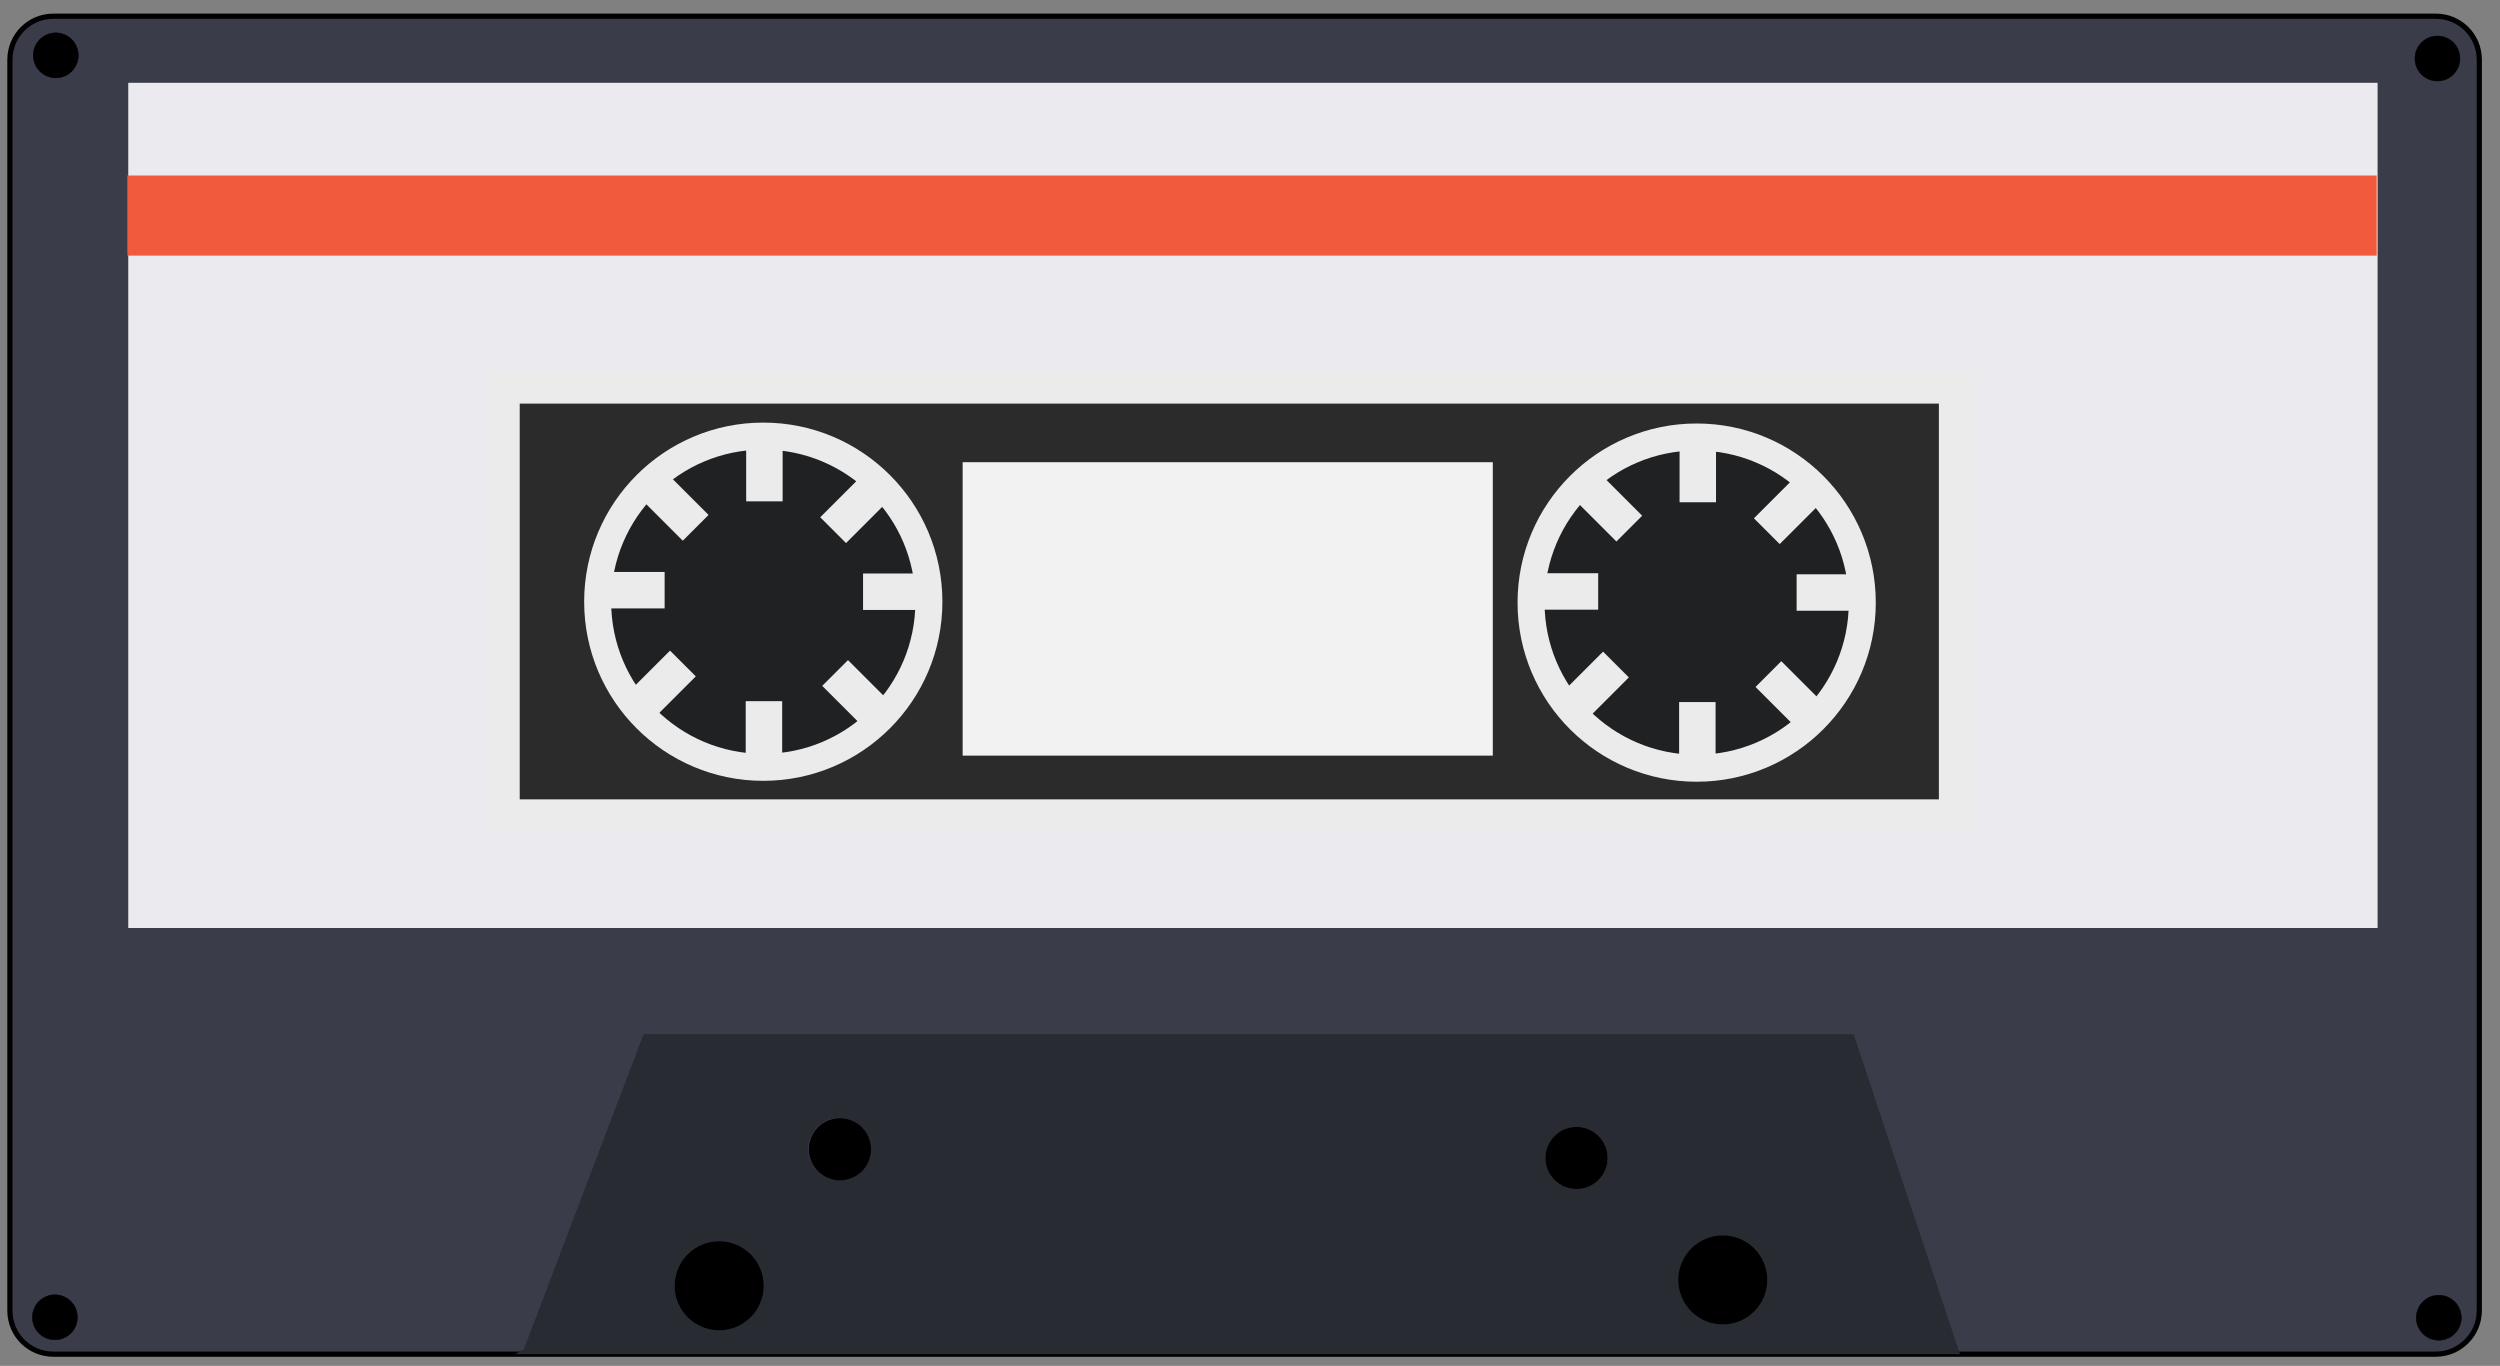 <?xml version="1.0" encoding="utf-8"?>
<!-- Generator: Adobe Illustrator 24.0.2, SVG Export Plug-In . SVG Version: 6.00 Build 0)  -->
<svg version="1.1" id="Layer_1" xmlns="http://www.w3.org/2000/svg" xmlns:xlink="http://www.w3.org/1999/xlink" x="0px" y="0px"
	 viewBox="0 0 555.5 303.5" style="enable-background:new 0 0 555.5 303.5;" xml:space="preserve">
<rect x="0" y="0" width="555.5" height="303.5" fill="#808080" stroke="none"/>
<style type="text/css">
	.st0{fill:#3A3D49;stroke:#000000;stroke-width:1.155;stroke-miterlimit:10;}
	.st1{fill:#282B32;}
	.st2{fill:#EBEAEF;}
	.st3{fill:#2B2B2B;stroke:#EBEBEC;stroke-width:7.161;stroke-miterlimit:10;}
	.st4{fill:#1F2123;stroke:#EBEBEC;stroke-width:6;stroke-miterlimit:10;}
	.st5{fill:#EBEBEC;}
	.st6{fill:#F2F2F3;}
	.st7{fill:#F15B3C;}
	.st8{stroke:#000000;stroke-width:0.114;stroke-miterlimit:10;}
</style>
<path class="st0" d="M541.2,300.9h-418H11.9c-5.4,0-9.7-4.3-9.7-9.7V13.3c0-5.4,4.3-9.7,9.7-9.7h529.3c5.4,0,9.7,4.3,9.7,9.7v277.9
	C550.9,296.5,546.6,300.9,541.2,300.9z"/>
<g>
	<path class="st1" d="M411.9,229.8H143l-26.6,70l-2,1.1h321.1L411.9,229.8z M159.8,295.6c-5.5,0-9.9-4.4-9.9-9.9
		c0-5.5,4.4-9.9,9.9-9.9s9.9,4.4,9.9,9.9C169.7,291.2,165.3,295.6,159.8,295.6z M186.5,262.2c-3.8,0-6.9-3.1-6.9-6.9
		c0-3.8,3.1-6.9,6.9-6.9s6.9,3.1,6.9,6.9C193.4,259.1,190.3,262.2,186.5,262.2z M350.3,264.2c-3.8,0-6.9-3.1-6.9-6.9
		c0-3.8,3.1-6.9,6.9-6.9s6.9,3.1,6.9,6.9C357.1,261.1,354.1,264.2,350.3,264.2z M382.8,294.3c-5.5,0-9.9-4.4-9.9-9.9
		c0-5.5,4.4-9.9,9.9-9.9s9.9,4.4,9.9,9.9C392.7,289.9,388.3,294.3,382.8,294.3z"/>
	<circle cx="159.8" cy="285.7" r="9.9"/>
	<ellipse transform="matrix(0.383 -0.924 0.924 0.383 -120.69 329.913)" cx="186.5" cy="255.3" rx="6.9" ry="6.9"/>
	<circle cx="382.8" cy="284.4" r="9.9"/>
	<circle cx="350.3" cy="257.3" r="6.9"/>
</g>
<rect x="28.5" y="18.4" class="st2" width="499.8" height="187.8"/>
<rect x="111.9" y="86.1" class="st3" width="322.5" height="95.1"/>
<circle class="st4" cx="169.6" cy="133.7" r="36.8"/>
<rect x="165.7" y="155.8" class="st5" width="8.1" height="12.6"/>
<rect x="165.8" y="98.8" class="st5" width="8.1" height="12.6"/>
<rect x="137.3" y="124.9" transform="matrix(-1.836970e-16 1 -1 -1.836970e-16 272.578 -10.21)" class="st5" width="8.1" height="12.6"/>
<rect x="194" y="125.1" transform="matrix(-1.836970e-16 1 -1 -1.836970e-16 329.471 -66.57)" class="st5" width="8.1" height="12.6"/>
<rect x="185.5" y="107.1" transform="matrix(0.707 0.707 -0.707 0.707 135.738 -100.836)" class="st5" width="8.1" height="12.6"/>
<rect x="146.1" y="106.5" transform="matrix(0.707 -0.707 0.707 0.707 -35.783 139.236)" class="st5" width="8.1" height="12.6"/>
<rect x="186" y="147.7" transform="matrix(0.707 -0.707 0.707 0.707 -53.231 179.477)" class="st5" width="8.1" height="12.6"/>
<rect x="143.2" y="145.6" transform="matrix(0.707 0.707 -0.707 0.707 150.576 -59.617)" class="st5" width="8.1" height="12.6"/>
<circle class="st4" cx="377" cy="133.9" r="36.8"/>
<rect x="373.1" y="156" class="st5" width="8.1" height="12.6"/>
<rect x="373.2" y="99" class="st5" width="8.1" height="12.6"/>
<rect x="344.8" y="125.1" transform="matrix(-1.836970e-16 1 -1 -1.836970e-16 480.218 -217.43)" class="st5" width="8.1" height="12.6"/>
<rect x="401.4" y="125.3" transform="matrix(-1.836970e-16 1 -1 -1.836970e-16 537.111 -273.791)" class="st5" width="8.1" height="12.6"/>
<rect x="393" y="107.3" transform="matrix(0.707 0.707 -0.707 0.707 196.641 -247.45)" class="st5" width="8.1" height="12.6"/>
<rect x="353.6" y="106.7" transform="matrix(0.707 -0.707 0.707 0.707 24.824 285.972)" class="st5" width="8.1" height="12.6"/>
<rect x="393.4" y="147.9" transform="matrix(0.707 -0.707 0.707 0.707 7.375 326.214)" class="st5" width="8.1" height="12.6"/>
<rect x="350.6" y="145.9" transform="matrix(0.707 0.707 -0.707 0.707 211.479 -206.231)" class="st5" width="8.1" height="12.6"/>
<rect x="213.9" y="102.7" class="st6" width="117.8" height="65.2"/>
<rect x="28.3" y="39" class="st7" width="499.8" height="17.8"/>
<circle class="st8" cx="12.4" cy="12.3" r="5"/>
<circle class="st8" cx="541.6" cy="13" r="5"/>
<circle class="st8" cx="12.2" cy="292.7" r="5"/>
<circle class="st8" cx="541.9" cy="292.8" r="5"/>
<g>
</g>
<g>
</g>
<g>
</g>
<g>
</g>
<g>
</g>
<g>
</g>
</svg>
